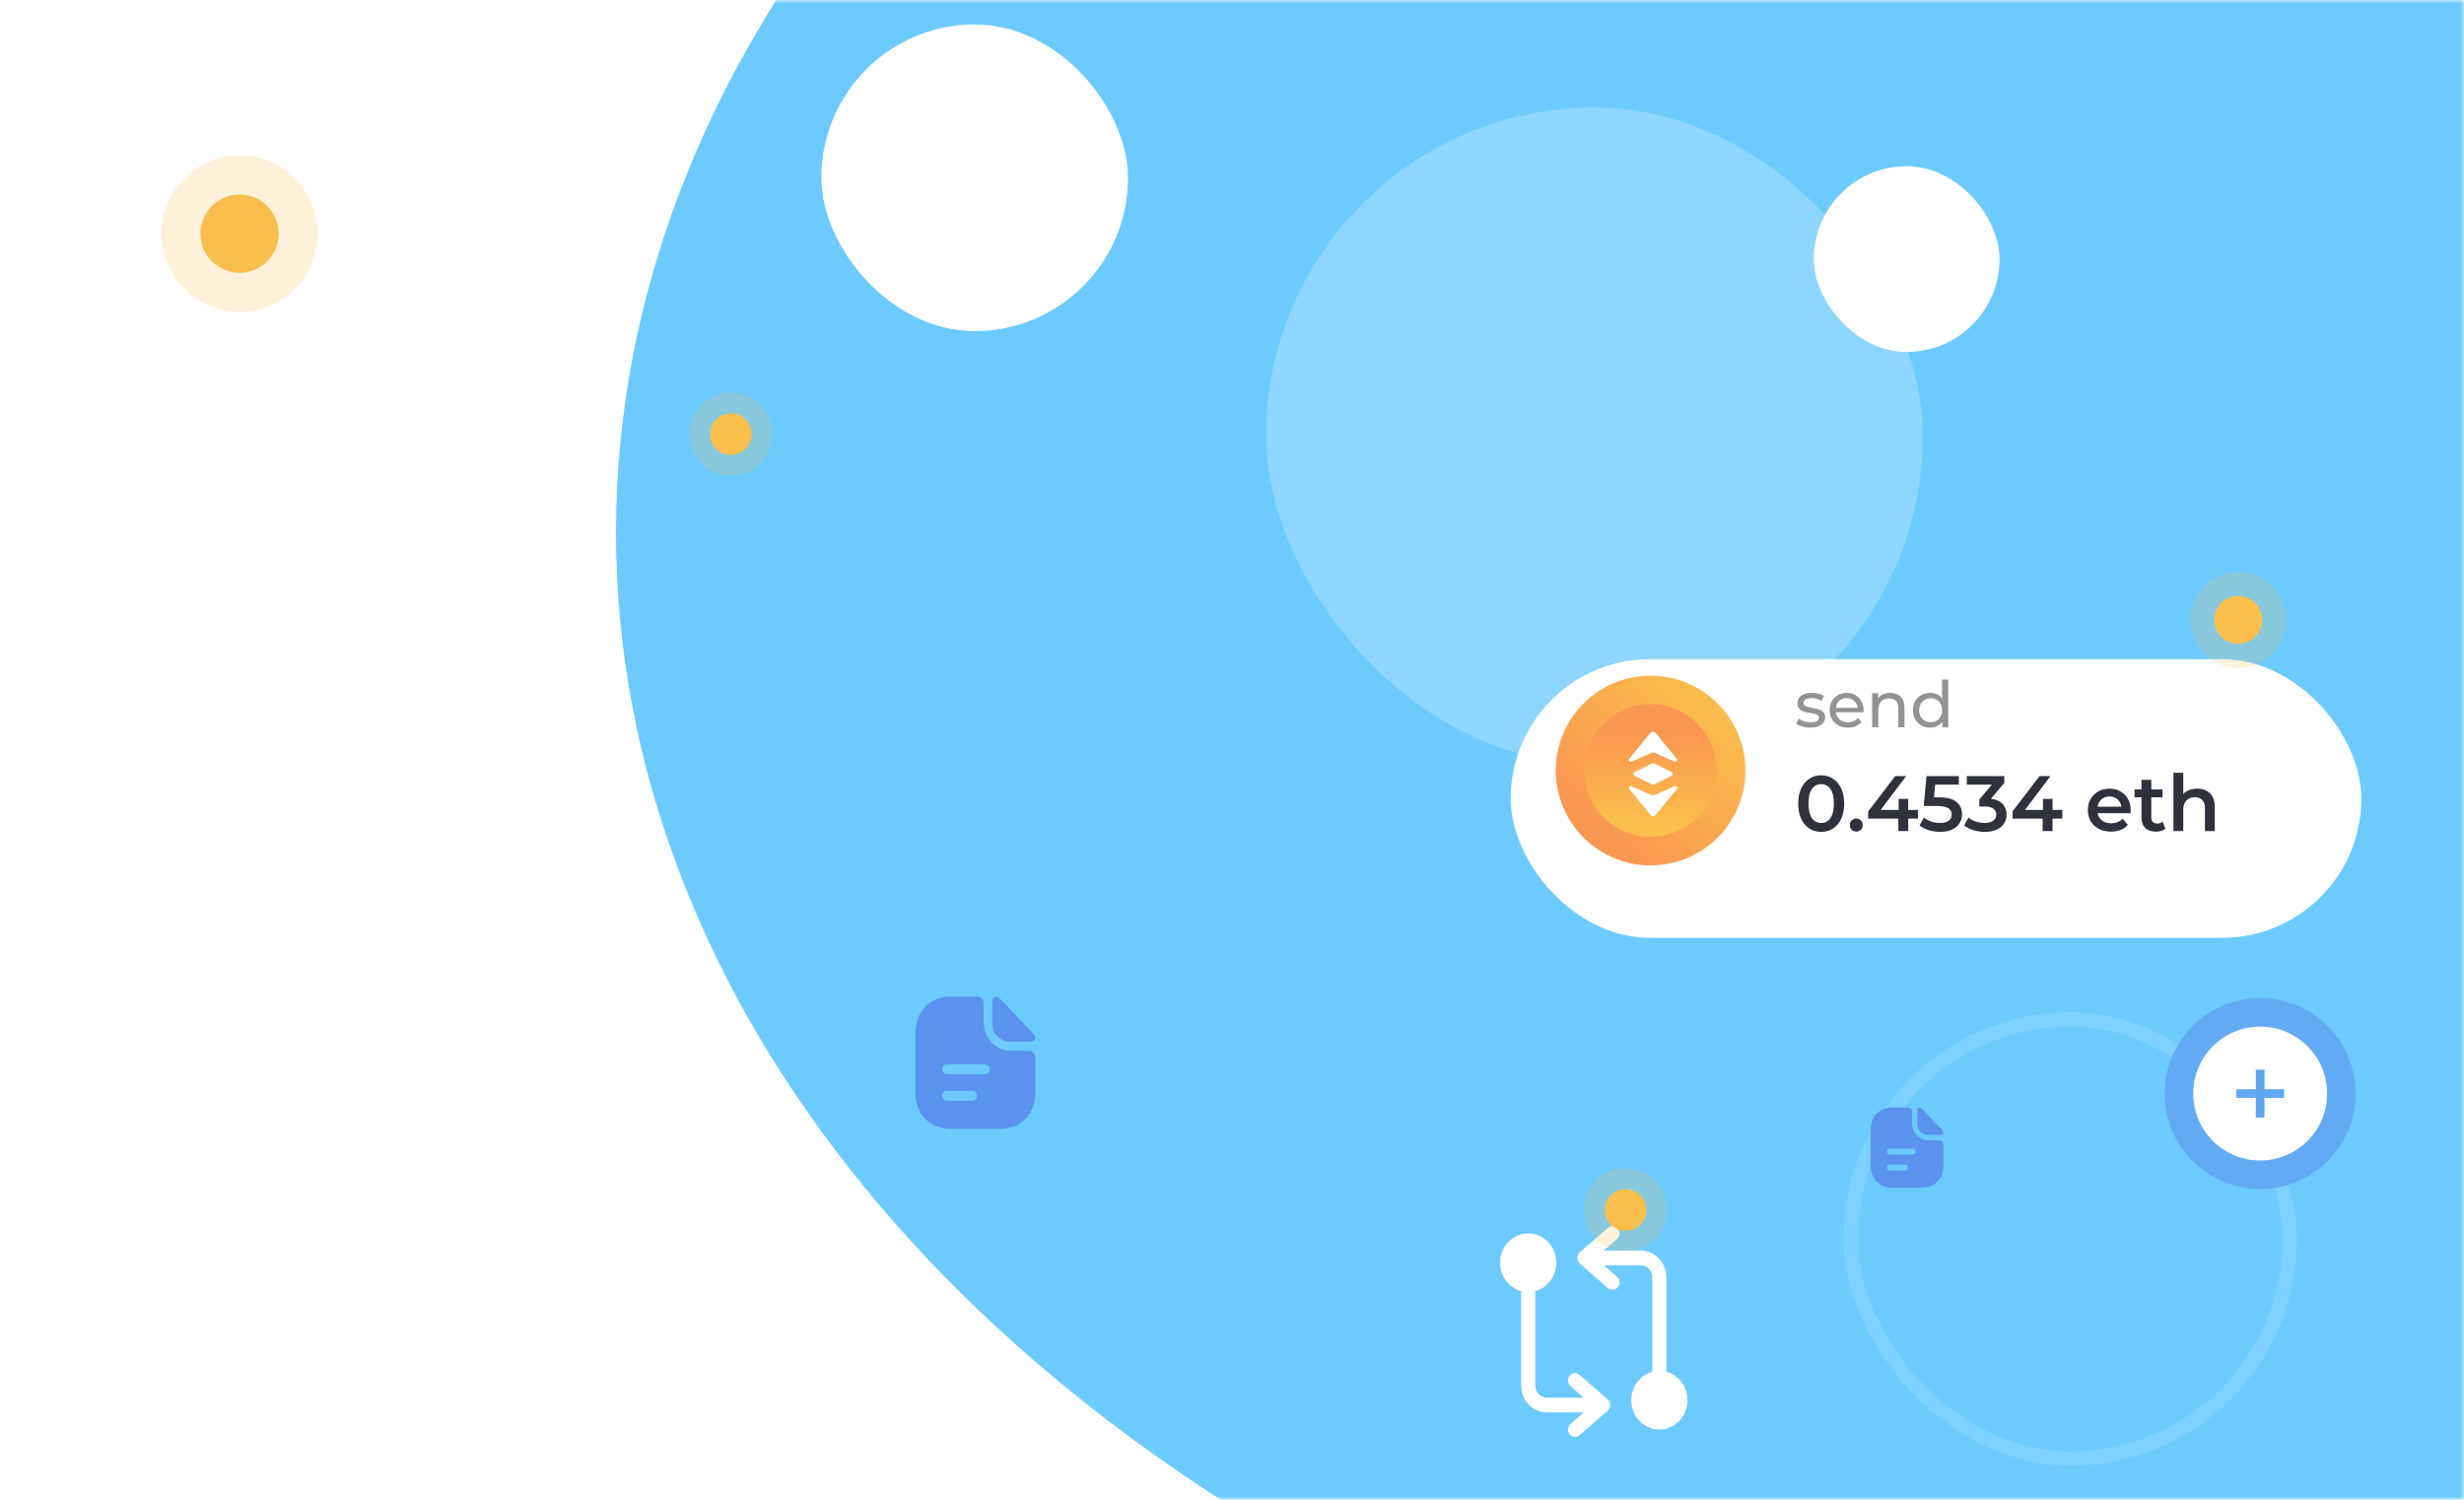 <svg width="345" height="210" viewBox="0 0 345 210" fill="none" xmlns="http://www.w3.org/2000/svg">
<mask id="mask0_858_2034" style="mask-type:alpha" maskUnits="userSpaceOnUse" x="0" y="0" width="345" height="210">
<rect width="345" height="210" fill="#5078E6"/>
</mask>
<g mask="url(#mask0_858_2034)">
<g filter="url(#filter0_f_858_2034)">
<ellipse cx="345" cy="74.57" rx="258.75" ry="183.033" fill="#6CCAFF"/>
</g>
<rect opacity="0.23" x="177.291" y="15.06" width="91.928" height="91.928" rx="45.964" fill="white"/>
<path d="M233.295 192.069C233.295 192.028 233.321 191.987 233.321 191.932V178.882C233.321 176.794 231.708 175.105 229.713 175.105H224.557L226.407 173.498C226.827 173.127 226.88 172.481 226.538 172.042C226.184 171.602 225.568 171.547 225.148 171.904L221.212 175.338C220.989 175.531 220.857 175.819 220.857 176.135C220.857 176.451 220.989 176.726 221.212 176.932L225.148 180.366C225.331 180.531 225.554 180.599 225.777 180.599C226.053 180.599 226.342 180.476 226.538 180.229C226.893 179.789 226.827 179.143 226.407 178.773L224.557 177.165H229.713C230.619 177.165 231.353 177.935 231.353 178.882V191.932C231.353 191.987 231.38 192.028 231.38 192.069C229.674 192.523 228.401 194.13 228.401 196.053C228.401 198.333 230.16 200.174 232.337 200.174C234.515 200.174 236.273 198.333 236.273 196.053C236.273 194.13 235.001 192.523 233.295 192.069Z" fill="white"/>
<path d="M225.097 195.943L221.161 192.509C220.741 192.138 220.124 192.207 219.77 192.646C219.416 193.086 219.482 193.732 219.901 194.102L221.751 195.71H216.595C215.69 195.71 214.955 194.94 214.955 193.993V180.943C214.955 180.888 214.929 180.847 214.929 180.806C216.635 180.352 217.907 178.745 217.907 176.822C217.907 174.542 216.149 172.701 213.971 172.701C211.793 172.701 210.035 174.542 210.035 176.822C210.035 178.745 211.308 180.352 213.013 180.806C213.013 180.847 212.987 180.888 212.987 180.943V193.993C212.987 196.08 214.601 197.77 216.595 197.77H221.751L219.901 199.377C219.482 199.748 219.429 200.394 219.77 200.833C219.967 201.08 220.243 201.204 220.531 201.204C220.754 201.204 220.977 201.122 221.161 200.971L225.097 197.536C225.32 197.344 225.451 197.056 225.451 196.74C225.451 196.424 225.32 196.149 225.097 195.943Z" fill="white"/>
<rect opacity="0.12" x="259.119" y="142.75" width="61.481" height="61.481" rx="30.74" stroke="white" stroke-width="2"/>
<circle cx="316.459" cy="153.125" r="11.375" fill="white" stroke="#62ABF4" stroke-width="4"/>
<mask id="mask1_858_2034" style="mask-type:alpha" maskUnits="userSpaceOnUse" x="310" y="147" width="12" height="12">
<rect x="310.963" y="147.631" width="10.991" height="10.991" fill="#D9D9D9"/>
</mask>
<g mask="url(#mask1_858_2034)">
<path d="M315.851 156.481V153.733H313.104V152.519H315.851V149.771H317.065V152.519H319.813V153.733H317.065V156.481H315.851Z" fill="#60A8F1"/>
</g>
<rect x="115" y="3.422" width="42.944" height="42.944" rx="21.472" fill="white"/>
<path d="M139.924 139.747C139.561 139.367 138.934 139.626 138.934 140.154V143.385C138.934 144.736 140.03 145.856 141.365 145.856C142.205 145.866 143.372 145.866 144.371 145.866C144.875 145.866 145.141 145.246 144.787 144.875C143.514 143.533 141.232 141.117 139.924 139.747Z" fill="#5993EE"/>
<path d="M144.079 147.134H141.524C139.428 147.134 137.722 145.348 137.722 143.154V140.478C137.722 139.969 137.324 139.553 136.838 139.553H133.089C130.366 139.553 128.164 141.404 128.164 144.709V152.911C128.164 156.216 130.366 158.067 133.089 158.067H140.039C142.762 158.067 144.963 156.216 144.963 152.911V148.06C144.963 147.551 144.566 147.134 144.079 147.134ZM136.122 154.133H132.585C132.222 154.133 131.922 153.818 131.922 153.438C131.922 153.059 132.222 152.744 132.585 152.744H136.122C136.484 152.744 136.785 153.059 136.785 153.438C136.785 153.818 136.484 154.133 136.122 154.133ZM137.89 150.43H132.585C132.222 150.43 131.922 150.115 131.922 149.736C131.922 149.356 132.222 149.041 132.585 149.041H137.89C138.253 149.041 138.553 149.356 138.553 149.736C138.553 150.115 138.253 150.43 137.89 150.43Z" fill="#5993EE"/>
<rect x="253.959" y="23.273" width="26.012" height="26.012" rx="13.006" fill="white"/>
<path d="M269.055 155.205C268.835 154.975 268.455 155.132 268.455 155.452V157.409C268.455 158.227 269.119 158.906 269.928 158.906C270.437 158.911 271.144 158.911 271.749 158.911C272.054 158.911 272.215 158.536 272 158.311C271.229 157.498 269.848 156.035 269.055 155.205Z" fill="#5993EE"/>
<path d="M271.572 159.678H270.024C268.755 159.678 267.721 158.596 267.721 157.267V155.647C267.721 155.338 267.48 155.086 267.185 155.086H264.915C263.265 155.086 261.932 156.207 261.932 158.209V163.177C261.932 165.179 263.265 166.3 264.915 166.3H269.124C270.774 166.3 272.107 165.179 272.107 163.177V160.239C272.107 159.93 271.866 159.678 271.572 159.678ZM266.752 163.917H264.609C264.39 163.917 264.208 163.727 264.208 163.497C264.208 163.267 264.39 163.076 264.609 163.076H266.752C266.971 163.076 267.153 163.267 267.153 163.497C267.153 163.727 266.971 163.917 266.752 163.917ZM267.823 161.674H264.609C264.39 161.674 264.208 161.484 264.208 161.254C264.208 161.024 264.39 160.833 264.609 160.833H267.823C268.042 160.833 268.224 161.024 268.224 161.254C268.224 161.484 268.042 161.674 267.823 161.674Z" fill="#5993EE"/>
<g filter="url(#filter1_d_858_2034)">
<rect x="211.518" y="88.303" width="119.107" height="39.018" rx="19.509" fill="white"/>
</g>
<path d="M253.482 101.886C253.092 101.886 252.717 101.835 252.357 101.733C251.997 101.625 251.715 101.49 251.511 101.328L251.871 100.644C252.081 100.794 252.336 100.914 252.636 101.004C252.936 101.094 253.239 101.139 253.545 101.139C254.301 101.139 254.679 100.923 254.679 100.491C254.679 100.347 254.628 100.233 254.526 100.149C254.424 100.065 254.295 100.005 254.139 99.969C253.989 99.927 253.773 99.882 253.491 99.834C253.107 99.774 252.792 99.705 252.546 99.627C252.306 99.549 252.099 99.417 251.925 99.231C251.751 99.045 251.664 98.784 251.664 98.448C251.664 98.016 251.844 97.671 252.204 97.413C252.564 97.149 253.047 97.017 253.653 97.017C253.971 97.017 254.289 97.056 254.607 97.134C254.925 97.212 255.186 97.317 255.39 97.449L255.021 98.133C254.631 97.881 254.172 97.755 253.644 97.755C253.278 97.755 252.999 97.815 252.807 97.935C252.615 98.055 252.519 98.214 252.519 98.412C252.519 98.568 252.573 98.691 252.681 98.781C252.789 98.871 252.921 98.937 253.077 98.979C253.239 99.021 253.464 99.069 253.752 99.123C254.136 99.189 254.445 99.261 254.679 99.339C254.919 99.411 255.123 99.537 255.291 99.717C255.459 99.897 255.543 100.149 255.543 100.473C255.543 100.905 255.357 101.25 254.985 101.508C254.619 101.76 254.118 101.886 253.482 101.886ZM260.934 99.474C260.934 99.54 260.928 99.627 260.916 99.735H257.046C257.1 100.155 257.283 100.494 257.595 100.752C257.913 101.004 258.306 101.13 258.774 101.13C259.344 101.13 259.803 100.938 260.151 100.554L260.628 101.112C260.412 101.364 260.142 101.556 259.818 101.688C259.5 101.82 259.143 101.886 258.747 101.886C258.243 101.886 257.796 101.784 257.406 101.58C257.016 101.37 256.713 101.079 256.497 100.707C256.287 100.335 256.182 99.915 256.182 99.447C256.182 98.985 256.284 98.568 256.488 98.196C256.698 97.824 256.983 97.536 257.343 97.332C257.709 97.122 258.12 97.017 258.576 97.017C259.032 97.017 259.437 97.122 259.791 97.332C260.151 97.536 260.43 97.824 260.628 98.196C260.832 98.568 260.934 98.994 260.934 99.474ZM258.576 97.746C258.162 97.746 257.814 97.872 257.532 98.124C257.256 98.376 257.094 98.706 257.046 99.114H260.106C260.058 98.712 259.893 98.385 259.611 98.133C259.335 97.875 258.99 97.746 258.576 97.746ZM264.68 97.017C265.286 97.017 265.766 97.194 266.12 97.548C266.48 97.896 266.66 98.409 266.66 99.087V101.832H265.796V99.186C265.796 98.724 265.685 98.376 265.463 98.142C265.241 97.908 264.923 97.791 264.509 97.791C264.041 97.791 263.672 97.929 263.402 98.205C263.132 98.475 262.997 98.865 262.997 99.375V101.832H262.133V97.062H262.961V97.782C263.135 97.536 263.369 97.347 263.663 97.215C263.963 97.083 264.302 97.017 264.68 97.017ZM272.786 95.154V101.832H271.958V101.076C271.766 101.34 271.523 101.541 271.229 101.679C270.935 101.817 270.611 101.886 270.257 101.886C269.795 101.886 269.381 101.784 269.015 101.58C268.649 101.376 268.361 101.091 268.151 100.725C267.947 100.353 267.845 99.927 267.845 99.447C267.845 98.967 267.947 98.544 268.151 98.178C268.361 97.812 268.649 97.527 269.015 97.323C269.381 97.119 269.795 97.017 270.257 97.017C270.599 97.017 270.914 97.083 271.202 97.215C271.49 97.341 271.73 97.53 271.922 97.782V95.154H272.786ZM270.329 101.13C270.629 101.13 270.902 101.061 271.148 100.923C271.394 100.779 271.586 100.581 271.724 100.329C271.862 100.071 271.931 99.777 271.931 99.447C271.931 99.117 271.862 98.826 271.724 98.574C271.586 98.316 271.394 98.118 271.148 97.98C270.902 97.842 270.629 97.773 270.329 97.773C270.023 97.773 269.747 97.842 269.501 97.98C269.261 98.118 269.069 98.316 268.925 98.574C268.787 98.826 268.718 99.117 268.718 99.447C268.718 99.777 268.787 100.071 268.925 100.329C269.069 100.581 269.261 100.779 269.501 100.923C269.747 101.061 270.023 101.13 270.329 101.13Z" fill="#939393"/>
<path d="M254.991 116.479C254.375 116.479 253.825 116.325 253.341 116.017C252.857 115.702 252.476 115.247 252.197 114.653C251.918 114.052 251.779 113.34 251.779 112.519C251.779 111.698 251.918 110.99 252.197 110.396C252.476 109.795 252.857 109.34 253.341 109.032C253.825 108.717 254.375 108.559 254.991 108.559C255.607 108.559 256.157 108.717 256.641 109.032C257.132 109.34 257.517 109.795 257.796 110.396C258.075 110.99 258.214 111.698 258.214 112.519C258.214 113.34 258.075 114.052 257.796 114.653C257.517 115.247 257.132 115.702 256.641 116.017C256.157 116.325 255.607 116.479 254.991 116.479ZM254.991 115.236C255.541 115.236 255.974 115.009 256.289 114.554C256.612 114.099 256.773 113.421 256.773 112.519C256.773 111.617 256.612 110.939 256.289 110.484C255.974 110.029 255.541 109.802 254.991 109.802C254.448 109.802 254.016 110.029 253.693 110.484C253.378 110.939 253.22 111.617 253.22 112.519C253.22 113.421 253.378 114.099 253.693 114.554C254.016 115.009 254.448 115.236 254.991 115.236ZM259.909 116.446C259.66 116.446 259.447 116.362 259.271 116.193C259.095 116.017 259.007 115.797 259.007 115.533C259.007 115.262 259.092 115.042 259.26 114.873C259.436 114.704 259.653 114.62 259.909 114.62C260.166 114.62 260.379 114.704 260.547 114.873C260.723 115.042 260.811 115.262 260.811 115.533C260.811 115.797 260.723 116.017 260.547 116.193C260.371 116.362 260.159 116.446 259.909 116.446ZM268.547 114.62H267.183V116.369H265.797V114.62H261.573V113.63L265.368 108.669H266.897L263.322 113.41H265.841V111.859H267.183V113.41H268.547V114.62ZM271.526 111.65C272.611 111.65 273.414 111.863 273.935 112.288C274.455 112.706 274.716 113.278 274.716 114.004C274.716 114.466 274.602 114.884 274.375 115.258C274.147 115.632 273.806 115.929 273.352 116.149C272.897 116.369 272.336 116.479 271.669 116.479C271.119 116.479 270.587 116.402 270.074 116.248C269.56 116.087 269.128 115.867 268.776 115.588L269.381 114.477C269.667 114.712 270.008 114.899 270.404 115.038C270.807 115.17 271.221 115.236 271.647 115.236C272.153 115.236 272.549 115.133 272.835 114.928C273.128 114.715 273.275 114.426 273.275 114.059C273.275 113.663 273.117 113.366 272.802 113.168C272.494 112.963 271.962 112.86 271.207 112.86H269.348L269.744 108.669H274.265V109.868H270.954L270.789 111.65H271.526ZM278.765 111.848C279.476 111.936 280.019 112.178 280.393 112.574C280.767 112.97 280.954 113.465 280.954 114.059C280.954 114.506 280.84 114.913 280.613 115.28C280.386 115.647 280.041 115.94 279.579 116.16C279.124 116.373 278.567 116.479 277.907 116.479C277.357 116.479 276.825 116.402 276.312 116.248C275.806 116.087 275.373 115.867 275.014 115.588L275.63 114.477C275.909 114.712 276.246 114.899 276.642 115.038C277.045 115.17 277.46 115.236 277.885 115.236C278.391 115.236 278.787 115.133 279.073 114.928C279.366 114.715 279.513 114.429 279.513 114.07C279.513 113.711 279.374 113.432 279.095 113.234C278.824 113.029 278.406 112.926 277.841 112.926H277.137V111.947L278.886 109.868H275.388V108.669H280.635V109.626L278.765 111.848ZM288.753 114.62H287.389V116.369H286.003V114.62H281.779V113.63L285.574 108.669H287.103L283.528 113.41H286.047V111.859H287.389V113.41H288.753V114.62ZM298.335 113.465C298.335 113.56 298.328 113.696 298.313 113.872H293.704C293.785 114.305 293.994 114.649 294.331 114.906C294.676 115.155 295.101 115.28 295.607 115.28C296.252 115.28 296.784 115.067 297.202 114.642L297.939 115.489C297.675 115.804 297.341 116.043 296.938 116.204C296.535 116.365 296.08 116.446 295.574 116.446C294.929 116.446 294.36 116.318 293.869 116.061C293.378 115.804 292.996 115.449 292.725 114.994C292.461 114.532 292.329 114.011 292.329 113.432C292.329 112.86 292.457 112.347 292.714 111.892C292.978 111.43 293.341 111.071 293.803 110.814C294.265 110.557 294.786 110.429 295.365 110.429C295.937 110.429 296.447 110.557 296.894 110.814C297.349 111.063 297.701 111.419 297.95 111.881C298.207 112.336 298.335 112.864 298.335 113.465ZM295.365 111.529C294.925 111.529 294.551 111.661 294.243 111.925C293.942 112.182 293.759 112.526 293.693 112.959H297.026C296.967 112.534 296.788 112.189 296.487 111.925C296.186 111.661 295.812 111.529 295.365 111.529ZM303.187 116.05C303.026 116.182 302.828 116.281 302.593 116.347C302.366 116.413 302.124 116.446 301.867 116.446C301.222 116.446 300.723 116.277 300.371 115.94C300.019 115.603 299.843 115.111 299.843 114.466V111.639H298.875V110.539H299.843V109.197H301.218V110.539H302.791V111.639H301.218V114.433C301.218 114.719 301.288 114.939 301.427 115.093C301.566 115.24 301.768 115.313 302.032 115.313C302.34 115.313 302.597 115.232 302.802 115.071L303.187 116.05ZM307.651 110.429C308.392 110.429 308.986 110.645 309.433 111.078C309.88 111.511 310.104 112.152 310.104 113.003V116.369H308.729V113.179C308.729 112.666 308.608 112.281 308.366 112.024C308.124 111.76 307.779 111.628 307.332 111.628C306.826 111.628 306.426 111.782 306.133 112.09C305.84 112.391 305.693 112.827 305.693 113.399V116.369H304.318V108.207H305.693V111.177C305.92 110.935 306.199 110.752 306.529 110.627C306.866 110.495 307.24 110.429 307.651 110.429Z" fill="#2F323D"/>
<circle cx="231.11" cy="107.895" r="11.28" fill="#D9D9D9"/>
<circle cx="231.11" cy="107.895" r="11.28" fill="url(#paint0_linear_858_2034)"/>
<circle cx="231.11" cy="107.895" r="11.28" stroke="url(#paint1_linear_858_2034)" stroke-width="4"/>
<path d="M228.438 106.657L231.26 105.402C231.384 105.349 231.526 105.349 231.645 105.402L234.467 106.657C234.715 106.769 234.946 106.467 234.774 106.254L231.816 102.639C231.615 102.391 231.284 102.391 231.083 102.639L228.124 106.254C227.959 106.467 228.189 106.769 228.438 106.657Z" fill="white"/>
<path d="M228.438 110.089L231.265 111.343C231.39 111.396 231.532 111.396 231.65 111.343L234.478 110.089C234.726 109.976 234.957 110.278 234.786 110.491L231.828 114.106C231.626 114.354 231.295 114.354 231.094 114.106L228.136 110.491C227.958 110.278 228.183 109.976 228.438 110.089Z" fill="white"/>
<path d="M231.324 106.888L228.881 108.107C228.662 108.214 228.662 108.527 228.881 108.634L231.324 109.853C231.407 109.894 231.508 109.894 231.591 109.853L234.034 108.634C234.253 108.527 234.253 108.214 234.034 108.107L231.591 106.888C231.502 106.847 231.407 106.847 231.324 106.888Z" fill="white"/>
<circle opacity="0.2" cx="102.336" cy="60.787" r="5.818" fill="#FABE4C"/>
<circle cx="102.337" cy="60.788" r="2.909" fill="#FABE4C"/>
<circle opacity="0.2" cx="227.604" cy="169.42" r="5.818" fill="#FABE4C"/>
<circle cx="227.605" cy="169.421" r="2.909" fill="#FABE4C"/>
<circle opacity="0.2" cx="313.376" cy="86.8" r="6.71" fill="#FABE4C"/>
<circle cx="313.377" cy="86.798" r="3.355" fill="#FABE4C"/>
<circle opacity="0.2" cx="33.542" cy="32.722" r="10.952" fill="#FABE4C"/>
<circle cx="33.543" cy="32.72" r="5.476" fill="#FABE4C"/>
</g>
<defs>
<filter id="filter0_f_858_2034" x="-397.75" y="-592.463" width="1485.5" height="1334.07" filterUnits="userSpaceOnUse" color-interpolation-filters="sRGB">
<feFlood flood-opacity="0" result="BackgroundImageFix"/>
<feBlend mode="normal" in="SourceGraphic" in2="BackgroundImageFix" result="shape"/>
<feGaussianBlur stdDeviation="242" result="effect1_foregroundBlur_858_2034"/>
</filter>
<filter id="filter1_d_858_2034" x="147.518" y="28.303" width="247.107" height="167.018" filterUnits="userSpaceOnUse" color-interpolation-filters="sRGB">
<feFlood flood-opacity="0" result="BackgroundImageFix"/>
<feColorMatrix in="SourceAlpha" type="matrix" values="0 0 0 0 0 0 0 0 0 0 0 0 0 0 0 0 0 0 127 0" result="hardAlpha"/>
<feOffset dy="4"/>
<feGaussianBlur stdDeviation="32"/>
<feComposite in2="hardAlpha" operator="out"/>
<feColorMatrix type="matrix" values="0 0 0 0 0 0 0 0 0 0 0 0 0 0 0 0 0 0 0.08 0"/>
<feBlend mode="normal" in2="BackgroundImageFix" result="effect1_dropShadow_858_2034"/>
<feBlend mode="normal" in="SourceGraphic" in2="effect1_dropShadow_858_2034" result="shape"/>
</filter>
<linearGradient id="paint0_linear_858_2034" x1="237.916" y1="115.554" x2="237.916" y2="102.615" gradientUnits="userSpaceOnUse">
<stop stop-color="#FABE4C"/>
<stop offset="1" stop-color="#FA9751"/>
</linearGradient>
<linearGradient id="paint1_linear_858_2034" x1="241.203" y1="98.1" x2="223.689" y2="115.91" gradientUnits="userSpaceOnUse">
<stop stop-color="#FABE4C"/>
<stop offset="1" stop-color="#FA9751"/>
</linearGradient>
</defs>
</svg>
